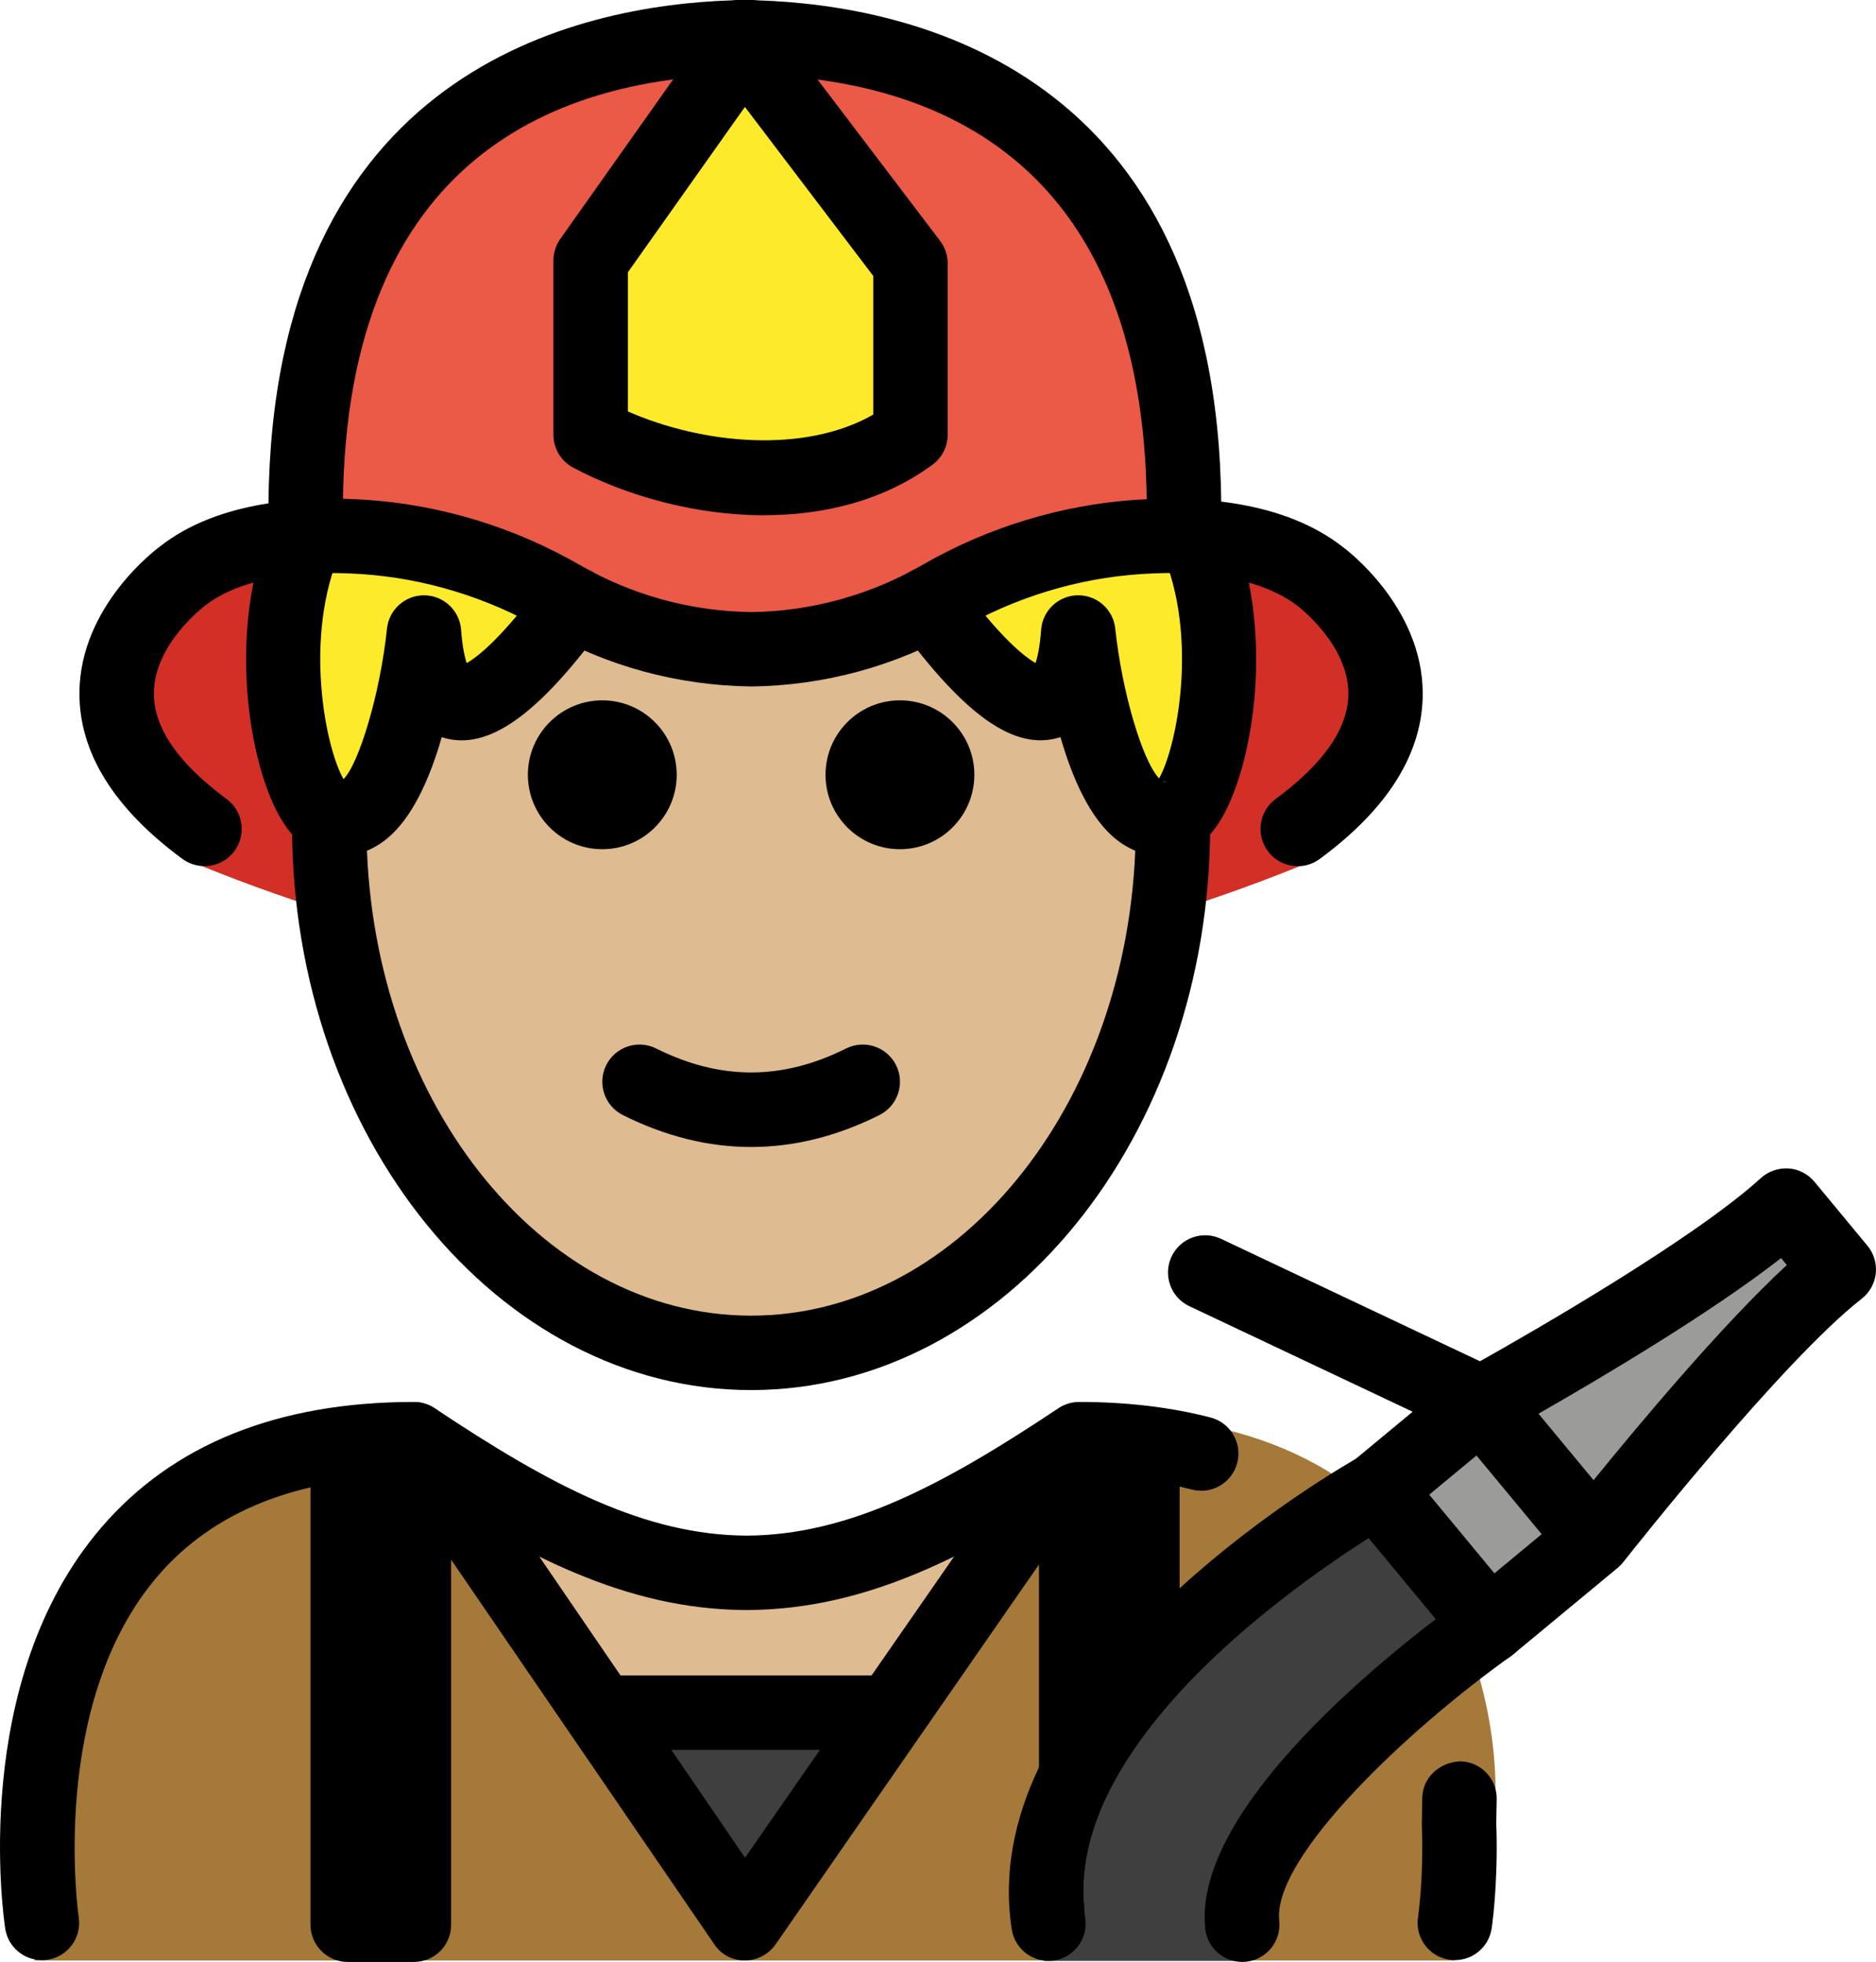 <?xml version="1.0" encoding="UTF-8" standalone="no"?>
<svg
   id="emoji"
   viewBox="0 0 50.422 52.72"
   version="1.1"
   sodipodi:docname="1f9d1-1f3fc-200d-1f692.svg"
   width="50.422"
   height="52.72"
   xmlns:inkscape="http://www.inkscape.org/namespaces/inkscape"
   xmlns:sodipodi="http://sodipodi.sourceforge.net/DTD/sodipodi-0.dtd"
   xmlns="http://www.w3.org/2000/svg"
   xmlns:svg="http://www.w3.org/2000/svg">
  <defs
     id="defs27" />
  <sodipodi:namedview
     id="namedview27"
     pagecolor="#ffffff"
     bordercolor="#000000"
     borderopacity="0.25"
     inkscape:showpageshadow="2"
     inkscape:pageopacity="0.0"
     inkscape:pagecheckerboard="0"
     inkscape:deskcolor="#d1d1d1" />
  <g
     id="color"
     transform="translate(-15.795,-6.2)">
    <path
       fill="#a57939"
       d="m 16.725,58.881 c 0,0 -2,-13.5 10,-13.5 3.192,2.128 5.926,3.598 9,3.592 H 35.6 c 3.074,0.006 5.708,-2.564 8.9,-4.692 10.068,-0.586 11.802,7.479 11.449,10.887 -0.196,1.893 -1.118,3.683 -1.049,3.713"
       id="path1" />
    <polygon
       fill="#3f3f3f"
       points="31.981,52.703 39.701,52.703 35.811,58.574 "
       id="polygon1" />
    <path
       fill="#d22f27"
       d="m 51.8,21.878 c -1.242,-1.028 -3.175,-1.284 -5.037,-1.156 -1.938,0.134 -3.831,0.747 -5.512,1.773 -1.687,1.03 -3.515,1.502 -5.273,1.523 -1.757,-0.022 -3.585,-0.494 -5.272,-1.523 -1.681,-1.026 -3.575,-1.639 -5.512,-1.773 -1.861,-0.128 -3.794,0.129 -5.037,1.156 0,0 -4.486,3.444 0.62,7.412 10.134,4.227 20.268,4.227 30.402,10e-5 5.106,-3.968 0.62,-7.412 0.62,-7.412 z"
       id="path2" />
    <path
       fill="#ea5a47"
       d="m 35.761,7.2 c 0.069,0 0.14,0.005 0.209,0.006 0.069,-8e-4 0.14,-0.006 0.209,-0.006 z"
       id="path3" />
    <path
       fill="#ea5a47"
       d="M 35.97,7.206 C 30.542,7.268 24.251,9.779 24.167,19.749 l -0.28,0.899 c 0.599,-0.056 1.218,-0.061 1.829,-0.021 1.873,0.122 3.703,0.684 5.327,1.624 1.631,0.943 3.397,1.375 5.096,1.395 1.698,-0.02 3.465,-0.452 5.096,-1.395 1.625,-0.939 3.455,-1.501 5.327,-1.624 0.506,-0.033 1.017,-0.034 1.518,-0.004 L 47.773,19.749 C 47.689,9.779 41.398,7.268 35.97,7.206 Z"
       id="path4" />
    <path
       fill="#9b9b9a"
       d="m 63.661,38.592 1.43,1.72 c -2.29,1.78 -6.58,7.24 -6.58,7.24 l -3.03,-3.65 c 0,0 5.93,-3.25 8.18,-5.31 z"
       id="path5" />
    <rect
       x="53.763"
       y="44.521"
       width="3.65"
       height="4.744"
       transform="matrix(0.769,-0.639,0.639,0.769,-17.135,46.318)"
       fill="#9b9b9a"
       id="rect5" />
    <path
       fill="#3f3f3f"
       d="m 52.671,46.232 3.03,3.65 c 0,0 -6.98,5.92 -6.65,9.01 h -5.21 c -0.97,-6.13 8.83,-12.66 8.83,-12.66 z"
       id="path6" />
    <path
       fill="#fcea2b"
       d="m 31.67,17.882 v -4.682 l 4.117,-5.818 4.479,5.896 v 4.604 c -2.535,1.867 -6.377,1.181 -8.596,0 z"
       id="path7" />
  </g>
  <g
     id="skin"
     transform="translate(-15.795,-6.2)">
    <path
       fill="#debb90"
       d="m 44.661,45.044 0.06,0.09 -5.02,7.57 h -7.72 l -5.06,-7.75 c 3.15,2.1 5.86,3.56 8.88,3.59 0.01,0 0.02,0 0.03,0 h 0.09 c 2.98,-0.03 5.65,-1.45 8.74,-3.5 z"
       id="path8" />
    <path
       fill="#debb90"
       d="m 35.761,23.646 c 2.841,0 9.402,-3.096 9.402,-3.096 1.223,2.262 1.937,4.989 1.937,7.924 0,7.828 -5.077,14.173 -11.339,14.173 -6.262,0 -11.339,-6.346 -11.339,-14.173 0,-2.915 0.704,-5.624 1.911,-7.877 0,0 6.587,3.049 9.428,3.049 z"
       id="path9" />
  </g>
  <g
     id="hair"
     transform="translate(-15.795,-6.2)">
    <path
       fill="#fcea2b"
       d="m 30.981,22.422 c -1.419,1.934 -3.748,4.478 -4.013,0.773 0,0 -0.548,5.266 -2.397,5 -0.957,-10e-5 -2.139,-4.445 -0.756,-7.598"
       id="path10" />
    <path
       fill="#fcea2b"
       d="m 47.707,20.598 c 1.382,3.153 0.2,7.598 -0.756,7.598 -1.848,0.266 -2.397,-5 -2.397,-5 -0.265,3.705 -2.594,1.16 -4.013,-0.773"
       id="path11" />
  </g>
  <g
     id="skin-shadow"
     transform="translate(-15.795,-6.2)" />
  <g
     id="line"
     transform="translate(-15.795,-6.2)">
    <path
       d="m 41.983,27.019 c 0,1.105 -0.896,2 -2,2 -1.103,0 -2,-0.895 -2,-2 0,-1.103 0.896,-2 2,-2 1.103,0 2,0.896 2,2"
       id="path12" />
    <path
       d="m 33.983,27.019 c 0,1.105 -0.896,2 -2,2 -1.103,0 -2,-0.895 -2,-2 0,-1.103 0.896,-2 2,-2 1.103,0 2,0.896 2,2"
       id="path13" />
    <path
       d="m 35.983,37.021 c -1.152,0 -2.304,-0.286 -3.447,-0.858 -0.494,-0.247 -0.694,-0.848 -0.447,-1.342 0.247,-0.494 0.846,-0.694 1.342,-0.447 1.718,0.859 3.388,0.859 5.105,0 0.495,-0.247 1.095,-0.046 1.342,0.447 0.247,0.494 0.047,1.095 -0.447,1.342 -1.144,0.572 -2.295,0.858 -3.447,0.858 z"
       id="path14" />
    <path
       d="m 35.983,43.553 c -6.804,0 -12.339,-6.807 -12.339,-15.173 0,-0.552 0.447,-1 1,-1 0.553,0 1,0.448 1,1 0,7.264 4.638,13.173 10.339,13.173 5.7,0 10.338,-5.909 10.338,-13.173 0,-0.552 0.447,-1 1,-1 0.553,0 1,0.448 1,1 0,8.366 -5.535,15.173 -12.338,15.173 z"
       id="path15" />
    <path
       d="m 16.921,58.871 c -0.484,0 -0.91,-0.352 -0.986,-0.847 -0.041,-0.27 -0.973,-6.633 2.581,-10.775 1.923,-2.241 4.751,-3.377 8.407,-3.377 0.197,0 0.391,0.059 0.555,0.168 3.153,2.102 5.66,3.409 8.383,3.424 2.724,-0.014 5.23,-1.321 8.383,-3.424 0.164,-0.109 0.357,-0.168 0.555,-0.168 1.275,0 2.464,0.141 3.533,0.418 0.534,0.139 0.855,0.684 0.717,1.219 -0.139,0.534 -0.685,0.858 -1.219,0.717 -0.824,-0.213 -1.742,-0.331 -2.734,-0.351 -3.309,2.185 -6.025,3.545 -9.126,3.588 -0.021,0.001 -0.043,0.001 -0.065,0.001 -0.008,0 -0.014,0 -0.021,0 h -0.046 c -0.016,-0.001 -0.027,-0.001 -0.042,0 -0.015,0 -0.029,0 -0.044,-0.001 -3.099,-0.043 -5.816,-1.403 -9.126,-3.588 -2.897,0.057 -5.11,0.954 -6.586,2.669 -2.956,3.437 -2.138,9.12 -2.129,9.178 0.083,0.545 -0.292,1.055 -0.838,1.139 -0.051,0.008 -0.102,0.011 -0.152,0.011 z"
       id="path16" />
    <path
       d="m 36.339,20.046 c -1.852,0 -3.708,-0.52 -5.139,-1.281 -0.326,-0.173 -0.53,-0.513 -0.53,-0.883 v -4.683 c 0,-0.207 0.065,-0.409 0.184,-0.578 l 4.117,-5.818 c 0.185,-0.26 0.481,-0.417 0.8,-0.422 0.324,-0.015 0.621,0.142 0.812,0.395 l 4.479,5.896 c 0.133,0.174 0.204,0.387 0.204,0.605 v 4.604 c 0,0.318 -0.151,0.617 -0.407,0.805 -1.312,0.967 -2.914,1.358 -4.519,1.358 z m -3.669,-2.79 c 1.993,0.875 4.731,1.149 6.596,0.085 v -3.726 l -3.45,-4.542 -3.146,4.445 z"
       id="path17" />
    <path
       d="m 47.5,45.07 v 6.6 c -1.57,1.72 -2.79,3.76 -2.56,5.84 -0.15,0.04 -0.3,0.04 -0.45,0 -0.45,-0.11 -0.77,-0.51 -0.77,-0.97 v -8.3 l -7.08,10.21 c -0.19,0.27 -0.5,0.43 -0.83,0.43 -0.33,0 -0.64,-0.16 -0.82,-0.44 l -7.07,-10.33 v 9.81 c 0,0.55 -0.44,1 -1,1 h -1.78 c -0.55,0 -1,-0.45 -1,-1 v -12.87 c 0,-0.55 0.45,-1 1,-1 0.36,0 0.67,0.18 0.85,0.46 0.11,-0.28 0.34,-0.5 0.64,-0.59 0.41,-0.13 0.87,0.03 1.12,0.39 l 8.07,11.81 8.08,-11.64 c 0.25,-0.36 0.7,-0.52 1.12,-0.39 0.26,0.09 0.48,0.27 0.59,0.51 0.17,-0.31 0.5,-0.53 0.89,-0.53 0.55,0 1,0.45 1,1 z"
       id="path18" />
    <path
       d="m 39.702,53.222 h -7.719 c -0.553,0 -1,-0.447 -1,-1 0,-0.553 0.447,-1 1,-1 h 7.719 c 0.553,0 1,0.447 1,1 0,0.553 -0.447,1 -1,1 z"
       id="path19" />
    <path
       d="m 47.618,20.748 c -0.549,0 -0.995,-0.442 -1,-0.992 C 46.538,10.339 40.749,8.258 35.815,8.201 30.88,8.258 25.091,10.339 25.011,19.757 25.006,20.309 24.545,20.77 24.002,20.748 23.45,20.744 23.006,20.293 23.011,19.74 23.11,8.068 31.354,6.34 35.472,6.209 35.516,6.203 35.56,6.2 35.605,6.2 h 0.418 c 0.045,0 0.09,0.003 0.134,0.009 4.118,0.131 12.361,1.859 12.461,13.531 0.005,0.552 -0.44,1.004 -0.991,1.008 -0.003,0 -0.006,0 -0.009,0 z"
       id="path20" />
    <path
       d="m 47.037,29.206 c -0.435,0 -0.855,-0.149 -1.226,-0.439 -0.723,-0.564 -1.201,-1.675 -1.513,-2.76 -0.018,0.005 -0.035,0.011 -0.054,0.016 -1.185,0.346 -2.51,-0.585 -4.288,-3.01 -0.326,-0.445 -0.23,-1.071 0.215,-1.398 0.446,-0.326 1.071,-0.23 1.398,0.215 1.119,1.526 1.774,2.025 2.058,2.186 0.052,-0.152 0.117,-0.425 0.151,-0.892 0.036,-0.517 0.462,-0.919 0.981,-0.928 0.006,0 0.012,0 0.017,0 0.511,0 0.941,0.386 0.994,0.895 0.181,1.712 0.733,3.561 1.179,4.025 0.49,-0.878 1.065,-3.836 0.065,-6.118 -0.222,-0.506 0.009,-1.096 0.515,-1.317 0.51,-0.22 1.096,0.01 1.317,0.515 1.246,2.844 0.665,6.651 -0.3,8.128 -0.436,0.667 -0.928,0.846 -1.289,0.869 -0.073,0.008 -0.146,0.013 -0.22,0.013 z m 0.023,-2.001 c 0.004,0.002 0.009,0.004 0.014,0.006 0.046,-0.006 0.051,-0.016 0.098,-0.016 -0.04,0 -0.077,0.003 -0.111,0.009 z m -3.508,-3.023 z m 0.241,-0.092 z"
       id="path21" />
    <path
       d="m 24.929,29.206 c -0.073,0 -0.146,-0.005 -0.22,-0.013 -0.361,-0.024 -0.853,-0.202 -1.288,-0.869 -0.966,-1.478 -1.547,-5.285 -0.3,-8.128 0.222,-0.505 0.808,-0.736 1.317,-0.514 0.506,0.222 0.736,0.812 0.515,1.318 -1.008,2.297 -0.417,5.283 0.075,6.137 0.416,-0.417 0.986,-2.302 1.168,-4.044 0.053,-0.51 0.482,-0.896 0.994,-0.896 0.005,0 0.011,0 0.017,0 0.518,0.009 0.944,0.412 0.981,0.929 0.034,0.466 0.099,0.74 0.151,0.892 0.283,-0.161 0.938,-0.66 2.058,-2.186 0.327,-0.444 0.952,-0.542 1.398,-0.214 0.445,0.327 0.541,0.953 0.215,1.398 -1.779,2.424 -3.103,3.352 -4.289,3.009 -0.018,-0.005 -0.036,-0.011 -0.054,-0.017 -0.311,1.085 -0.79,2.197 -1.513,2.76 -0.371,0.289 -0.79,0.439 -1.226,0.439 z m 3.485,-5.024 z m -0.242,-0.092 z"
       id="path22" />
    <path
       d="m 50.676,29.475 c -0.308,0 -0.61,-0.142 -0.807,-0.407 -0.327,-0.445 -0.232,-1.071 0.213,-1.399 1.294,-0.953 1.951,-1.904 1.953,-2.828 0.002,-1.327 -1.341,-2.34 -1.354,-2.35 -0.877,-0.687 -2.363,-0.99 -4.21,-0.866 -1.706,0.111 -3.397,0.627 -4.892,1.491 -1.691,0.978 -3.622,1.506 -5.585,1.53 -1.986,-0.023 -3.917,-0.552 -5.608,-1.53 -1.495,-0.864 -3.187,-1.38 -4.892,-1.491 -1.845,-0.122 -3.334,0.18 -4.186,0.848 -0.037,0.029 -1.38,1.042 -1.377,2.368 0.002,0.923 0.659,1.875 1.953,2.828 0.445,0.328 0.54,0.954 0.213,1.398 -0.327,0.445 -0.953,0.538 -1.399,0.213 -1.841,-1.356 -2.772,-2.854 -2.768,-4.454 0.007,-2.346 2.084,-3.884 2.173,-3.948 1.56,-1.223 3.867,-1.355 5.521,-1.248 2.01,0.132 4.002,0.739 5.762,1.756 1.395,0.806 2.988,1.242 4.607,1.261 1.596,-0.019 3.189,-0.455 4.583,-1.261 1.76,-1.017 3.752,-1.624 5.763,-1.756 1.654,-0.109 3.961,0.023 5.55,1.27 0.06,0.043 2.137,1.581 2.145,3.927 0.004,1.6 -0.927,3.099 -2.768,4.454 -0.179,0.132 -0.386,0.195 -0.592,0.195 z"
       id="path23" />
    <path
       d="m 55.83,50.885 c -0.288,0 -0.573,-0.123 -0.77,-0.362 l -3.028,-3.654 c -0.17,-0.204 -0.251,-0.467 -0.227,-0.732 0.025,-0.264 0.154,-0.507 0.358,-0.676 l 1.6,-1.326 -6.003,-2.837 c -0.499,-0.236 -0.712,-0.832 -0.477,-1.332 0.236,-0.498 0.829,-0.714 1.332,-0.476 l 6.958,3.289 c 1.402,-0.788 5.757,-3.287 7.548,-4.922 0.202,-0.184 0.471,-0.274 0.743,-0.26 0.272,0.019 0.526,0.149 0.7,0.36 l 1.422,1.716 c 0.173,0.208 0.254,0.477 0.225,0.746 -0.029,0.269 -0.166,0.515 -0.38,0.681 -2.104,1.639 -6.141,6.738 -6.394,7.06 -0.038,0.05 -0.082,0.098 -0.131,0.142 v 0 l -9e-4,10e-4 c -0.011,0.01 -0.021,0.018 -0.033,0.028 l -2.806,2.324 c -0.186,0.155 -0.412,0.231 -0.637,0.231 z m -1.621,-4.522 1.752,2.114 1.27,-1.052 -1.752,-2.114 z m 2.937,-2.175 1.48,1.786 c 1.176,-1.448 3.451,-4.173 5.194,-5.781 L 63.666,40.006 c -1.915,1.496 -4.931,3.274 -6.521,4.182 z"
       id="path24" />
    <path
       d="m 53.29,47.1 c -0.06,0.03 -3.34,1.91 -5.79,4.57 -1.57,1.72 -2.79,3.76 -2.56,5.84 0,0.07 0.01,0.15 0.02,0.22 0.09,0.55 -0.28,1.06 -0.83,1.15 -0.05,0.01 -0.1,0.01 -0.16,0.01 -0.48,0 -0.9,-0.35 -0.98,-0.84 -0.24,-1.52 0.08,-3 0.73,-4.36 0.86,-1.83 2.31,-3.47 3.78,-4.81 2.28,-2.08 4.61,-3.41 4.81,-3.52 0.48,-0.27 1.09,-0.1 1.36,0.38 0.27,0.48 0.1,1.09 -0.38,1.36 z"
       id="path25" />
    <path
       d="m 49.182,58.919 c -0.505,0 -0.938,-0.381 -0.993,-0.893 -0.374,-3.495 5.817,-8.074 7.062,-8.956 0.451,-0.32 1.075,-0.215 1.393,0.237 0.319,0.45 0.214,1.074 -0.237,1.394 -2.698,1.915 -6.415,5.387 -6.23,7.112 0.059,0.55 -0.339,1.042 -0.888,1.101 -0.036,0.004 -0.072,0.006 -0.107,0.006 z"
       id="path26" />
    <path
       d="m 54.898,58.871 c -0.051,0 -0.102,-0.003 -0.152,-0.011 -0.546,-0.084 -0.921,-0.594 -0.838,-1.139 0,-0.005 0.072,-0.485 0.101,-1.239 l 0.009,-0.3 c 0.007,-0.299 0.005,-0.626 -0.008,-0.978 l 0.012,-0.695 c 0.011,-0.553 0.471,-0.957 1.02,-0.981 0.553,0.011 0.991,0.468 0.981,1.02 l -0.013,0.639 c 0.014,0.338 0.016,0.704 0.009,1.034 l -0.011,0.336 c -0.033,0.879 -0.118,1.443 -0.122,1.467 -0.076,0.494 -0.502,0.847 -0.986,0.847 z"
       id="path27" />
  </g>
</svg>
